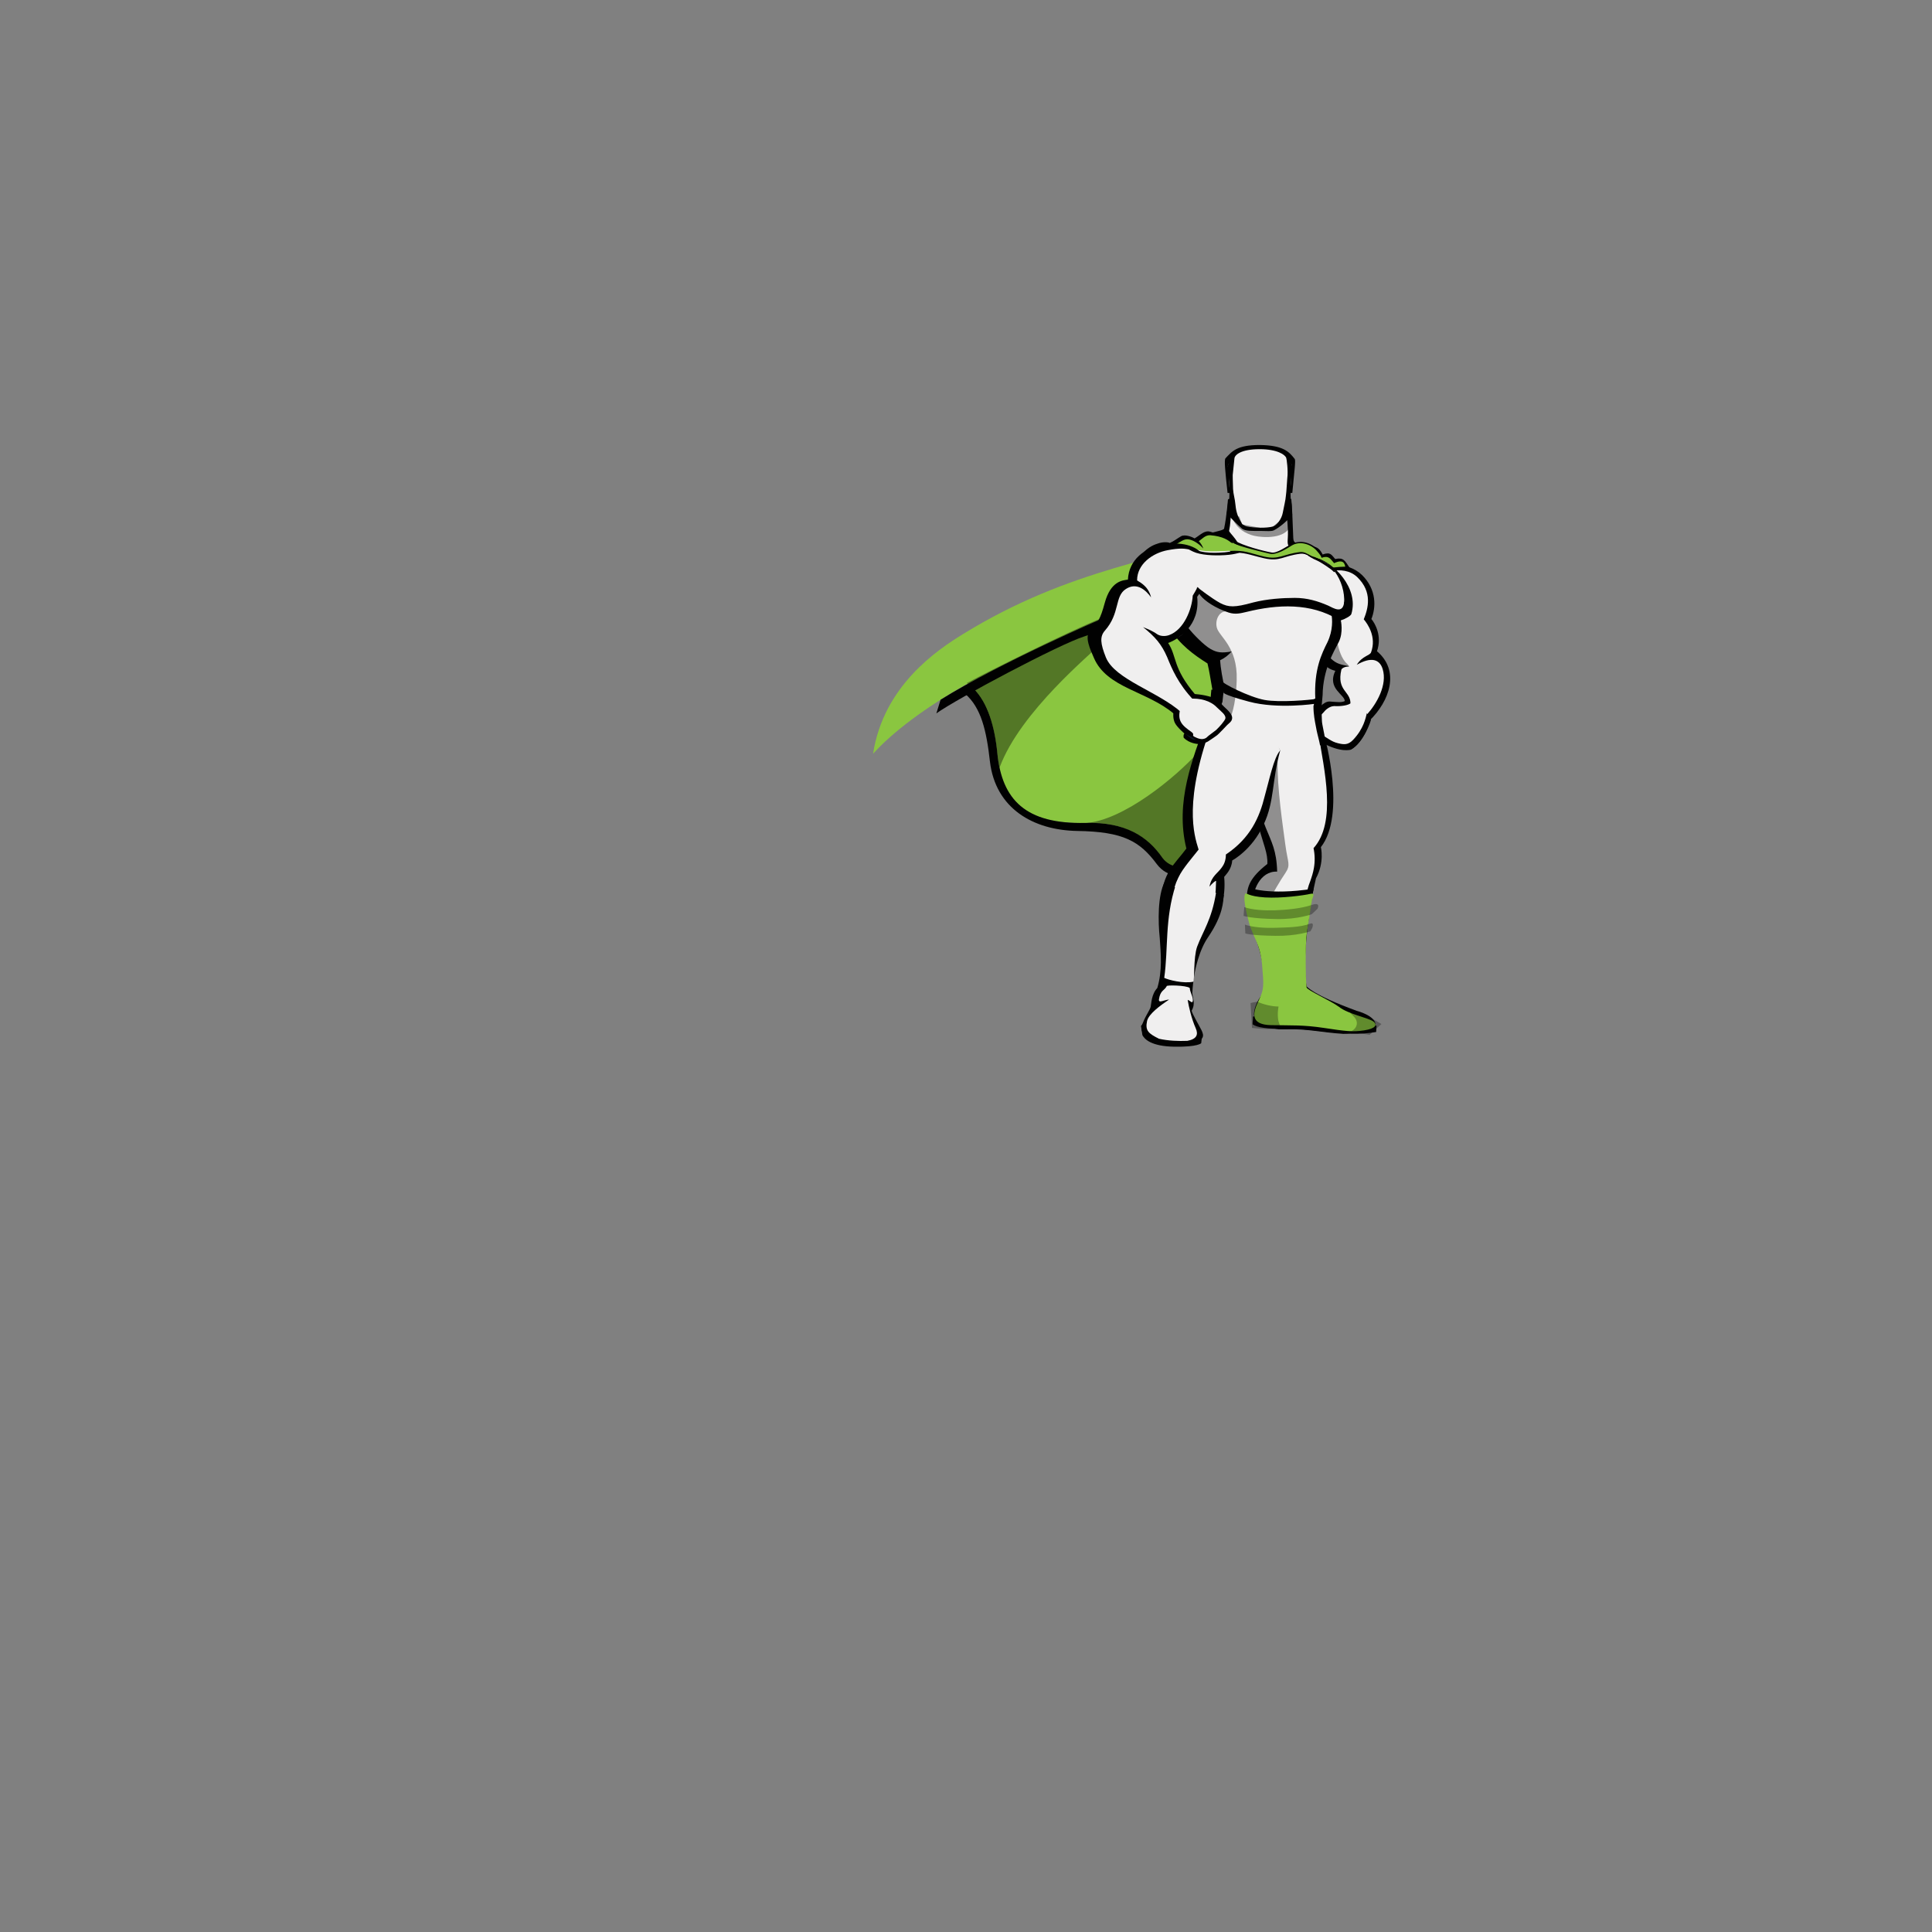 <?xml version="1.0" encoding="UTF-8" standalone="no" ?>
<!DOCTYPE svg PUBLIC "-//W3C//DTD SVG 1.1//EN" "http://www.w3.org/Graphics/SVG/1.1/DTD/svg11.dtd">
<svg xmlns="http://www.w3.org/2000/svg" xmlns:xlink="http://www.w3.org/1999/xlink" version="1.1" width="1080" height="1080" viewBox="0 0 1080 1080" xml:space="preserve">
<rect x="0" y="0" width="1080" height="1080" fill="#808080" stroke="none"/>
<desc>Created with Fabric.js 5.2.4</desc>
<defs>
</defs>
<rect x="0" y="0" width="100%" height="100%" fill="transparent"></rect>
<g transform="matrix(1 0 0 1 540 540)" id="1e9fd44f-5aa2-4c82-8b06-5796ee4501c8"  >
<rect style="stroke: none; stroke-width: 1; stroke-dasharray: none; stroke-linecap: butt; stroke-dashoffset: 0; stroke-linejoin: miter; stroke-miterlimit: 4; fill: rgb(255,255,255); fill-rule: nonzero; opacity: 1; visibility: hidden;" vector-effect="non-scaling-stroke"  x="-540" y="-540" rx="0" ry="0" width="1080" height="1080" />
</g>
<g transform="matrix(1 0 0 1 540 540)" id="99798a7d-4333-43df-a0cb-401b90230852"  >
</g>
<g transform="matrix(3.43 0 0 3.43 611.01 415.73)"  >
<g style=""   >
		<g transform="matrix(0.28 0 0 0.28 5.04 0.16)"  >
<path style="stroke: none; stroke-width: 1; stroke-dasharray: none; stroke-linecap: butt; stroke-dashoffset: 0; stroke-linejoin: miter; stroke-miterlimit: 4; fill: rgb(0,0,0); fill-opacity: 0; fill-rule: nonzero; opacity: 1;" vector-effect="non-scaling-stroke"  transform=" translate(-151.2, -177.94)" d="M 48.173 155.568 C 37.784 160.455 10.287 182.454 4.991 188.972 C -0.509 195.49 -2.138 185.306 3.565 168.4 C 8.045 154.753 19.453 136.217 38.599 120.33 C 49.801 111.164 74.448 97.925 89.52 90.184 C 92.576 88.554 132.091 71.852 167.329 63.501 C 170.385 62.686 163.663 68.593 162.644 71.852 C 157.348 87.332 51.634 153.734 51.634 153.734 z M 197.067 342.348 C 198.9 353.347 197.271 354.162 185.865 355.588 C 174.458 357.014 166.107 352.736 163.052 349.885 C 159.996 347.032 159.386 340.719 162.441 335.016 C 164.275 331.349 166.108 330.127 167.127 325.646 C 168.145 321.369 168.96 320.35 169.774 318.721 C 170.588 317.294 170.793 315.868 170.996 305.888 C 171.2 295.908 170.996 277.168 172.015 269.225 C 173.034 261.078 208.272 272.891 208.272 272.891 C 208.272 272.891 199.92 293.667 197.68 298.759 C 195.439 303.852 195.643 313.628 195.643 315.665 C 195.643 317.702 194.829 321.775 194.217 321.979 C 193.606 322.182 196.254 327.478 195.031 330.534 C 194.216 333.386 196.864 340.719 197.067 342.348 z M 210.511 30.911 C 209.288 23.171 210.511 7.893 212.14 5.45 C 217.233 -1.476 244.119 -2.29 249.823 5.857 C 252.267 9.523 252.063 18.078 251.656 23.578 C 251.249 29.077 249.823 40.891 249.619 44.762 C 249.416 47.614 219.881 52.094 213.363 44.354 C 211.529 42.318 210.511 30.911 210.511 30.911 z M 270.395 322.59 C 282.82 331.553 292.393 333.182 298.707 336.441 C 305.021 339.701 303.392 346.015 292.8 347.848 C 284.245 349.477 270.802 346.218 261.84 346.218 C 252.878 346.218 232.916 347.237 227.62 343.571 C 221.51 339.294 224.157 331.349 224.157 331.349 C 225.787 326.869 229.86 316.887 228.638 308.74 C 227.416 300.593 225.786 296.112 222.731 288.575 C 219.676 281.039 217.436 262.504 220.288 261.485 C 223.14 260.466 222.324 261.485 225.991 262.299 C 229.657 263.113 233.731 264.336 241.675 264.336 C 249.619 264.336 258.377 263.113 261.433 262.503 C 264.488 261.892 266.932 261.28 265.913 267.595 C 264.895 273.909 261.84 285.723 261.636 294.889 C 261.433 304.055 261.433 314.647 262.044 316.48 C 262.654 318.313 267.136 320.35 270.395 322.59 z" stroke-linecap="round" />
</g>
		<g transform="matrix(0.28 0 0 0.28 4.37 -4.98)"  >
<path style="stroke: none; stroke-width: 1; stroke-dasharray: none; stroke-linecap: butt; stroke-dashoffset: 0; stroke-linejoin: miter; stroke-miterlimit: 4; fill: rgb(138,198,64); fill-rule: nonzero; opacity: 1;" vector-effect="non-scaling-stroke"  transform=" translate(-148.83, -159.47)" d="M 226.806 51.28 C 204.401 70.631 161.015 75.926 96.651 100.776 C 80.152 107.09 36.156 126.033 25.564 145.791 C 61.209 125.219 74.449 153.531 77.3 182.658 C 79.947 209.952 93.595 224.211 128.629 223.395 C 164.682 222.581 175.681 243.56 185.661 268.207 C 205.011 173.899 235.972 155.568 255.932 139.477 C 298.3 105.053 246.156 44.354 226.806 51.28 z" stroke-linecap="round" />
</g>
		<g transform="matrix(0.28 0 0 0.28 -4.28 -16.78)"  >
<path style="stroke: none; stroke-width: 1; stroke-dasharray: none; stroke-linecap: butt; stroke-dashoffset: 0; stroke-linejoin: miter; stroke-miterlimit: 4; fill: rgb(138,198,64); fill-rule: nonzero; opacity: 1;" vector-effect="non-scaling-stroke"  transform=" translate(-117.73, -117.07)" d="M 226.806 51.28 C 173.033 70.019 119.87 74.704 57.339 113.201 C 42.47 122.367 11.102 143.142 4.991 182.862 C 27.803 157.604 80.558 125.83 145.127 105.665 C 177.717 95.48 201.549 88.759 230.472 77.556 C 228.436 64.519 228.436 59.427 226.806 51.28 z" stroke-linecap="round" />
</g>
		<g transform="matrix(0.28 0 0 0.28 31.8 -19.67)"  >
<path style="stroke: none; stroke-width: 1; stroke-dasharray: none; stroke-linecap: butt; stroke-dashoffset: 0; stroke-linejoin: miter; stroke-miterlimit: 4; fill: rgb(1,1,1); fill-rule: nonzero; opacity: 1;" vector-effect="non-scaling-stroke"  transform=" translate(-247.38, -106.69)" d="M 295.448 162.9 C 295.448 162.9 291.578 176.14 283.838 180.418 C 283.838 180.418 278.135 182.455 266.729 176.141 C 263.47 174.308 261.026 167.994 261.229 165.956 C 261.433 161.067 264.488 158.827 264.488 158.827 C 264.488 158.827 267.748 153.327 271.617 153.531 C 275.488 153.734 282.006 154.345 284.043 152.512 C 285.875 150.475 295.856 156.178 295.448 162.9 z M 212.344 34.781 C 212.344 34.781 211.53 45.17 210.104 51.687 C 209.9 52.91 203.79 53.52 199.308 55.354 C 207.863 79.796 259.396 79.592 266.118 67.575 C 262.859 65.335 256.341 61.872 253.286 60.65 C 250.23 59.427 250.434 59.631 250.23 53.928 C 250.027 48.224 249.619 37.633 249.211 34.781 C 248.804 31.929 217.232 31.929 212.344 34.781 z" stroke-linecap="round" />
</g>
		<g transform="matrix(0.28 0 0 0.28 29.28 -33.32)"  >
<path style="stroke: none; stroke-width: 1; stroke-dasharray: none; stroke-linecap: butt; stroke-dashoffset: 0; stroke-linejoin: miter; stroke-miterlimit: 4; fill: rgb(240,239,239); fill-rule: nonzero; opacity: 1;" vector-effect="non-scaling-stroke"  transform=" translate(-238.31, -57.65)" d="M 214.381 34.781 C 214.381 34.781 214.381 40.688 213.77 46.391 C 213.567 49.039 213.363 50.668 212.956 52.705 C 212.752 53.928 219.881 58.815 221.918 69.611 C 231.695 91.405 254.305 80.61 263.674 70.222 C 260.415 67.981 255.119 64.926 249.009 62.482 C 245.953 61.259 247.379 58.612 247.176 52.909 C 246.972 47.206 246.157 38.854 245.75 35.799 C 245.341 32.744 219.27 31.929 214.381 34.781 z" stroke-linecap="round" />
</g>
		<g transform="matrix(0.28 0 0 0.28 27.13 -37.47)"  >
<path style="stroke: none; stroke-width: 1; stroke-dasharray: none; stroke-linecap: butt; stroke-dashoffset: 0; stroke-linejoin: miter; stroke-miterlimit: 4; fill: rgb(1,1,1); fill-rule: nonzero; opacity: 1;" vector-effect="non-scaling-stroke"  transform=" translate(-230.57, -42.72)" d="M 212.344 34.781 C 212.344 34.781 212.14 38.448 211.53 42.725 C 214.177 45.372 217.64 49.039 220.289 51.28 C 222.122 52.91 226.602 52.706 230.677 52.706 C 234.343 52.706 237.602 53.113 239.028 52.299 C 242.288 50.669 246.972 46.596 249.62 43.54 C 249.417 39.874 249.213 36.411 249.01 34.781 C 248.804 31.929 217.232 31.929 212.344 34.781 z" stroke-linecap="round" />
</g>
		<g transform="matrix(0.28 0 0 0.28 27.21 -41.21)"  >
<path style="stroke: none; stroke-width: 1; stroke-dasharray: none; stroke-linecap: butt; stroke-dashoffset: 0; stroke-linejoin: miter; stroke-miterlimit: 4; fill: rgb(1,1,1); fill-rule: nonzero; opacity: 1;" vector-effect="non-scaling-stroke"  transform=" translate(-230.88, -29.28)" d="M 230.88 50.261 C 228.435 50.261 225.583 50.058 223.343 49.65 C 222.324 49.447 221.306 48.836 220.491 48.428 C 219.065 47.409 217.639 46.188 216.011 44.965 C 212.751 42.521 212.548 41.095 212.548 40.485 C 213.974 27.652 212.14 16.857 212.14 16.857 C 212.14 16.857 210.714 11.357 218.454 9.931 C 226.194 8.505 230.879 8.302 230.879 8.302 C 230.879 8.302 235.768 8.302 243.304 9.931 C 251.044 11.357 249.618 16.857 249.618 16.857 C 249.618 16.857 247.785 27.652 249.211 40.485 C 249.211 41.095 249.008 42.521 245.748 44.965 C 242.896 47.002 240.656 49.242 238.416 49.65 C 236.175 50.058 233.323 50.261 230.88 50.261 z" stroke-linecap="round" />
</g>
		<g transform="matrix(0.28 0 0 0.28 33.37 -23.87)"  >
<path style="stroke: none; stroke-width: 1; stroke-dasharray: none; stroke-linecap: butt; stroke-dashoffset: 0; stroke-linejoin: miter; stroke-miterlimit: 4; fill: rgb(1,1,1); fill-rule: nonzero; opacity: 1;" vector-effect="non-scaling-stroke"  transform=" translate(-253.01, -91.61)" d="M 230.88 3.006 C 217.437 3.006 214.788 6.672 210.918 10.746 C 210.104 11.764 210.714 17.875 212.141 30.911 L 213.974 30.911 C 213.974 30.911 212.751 27.244 212.955 22.967 C 213.159 18.69 213.974 18.894 213.362 17.875 C 212.548 16.652 210.918 14.615 214.585 12.579 C 218.251 10.542 223.954 14.208 230.88 14.412 C 237.805 14.208 243.712 10.542 247.378 12.579 C 251.044 14.615 249.415 16.652 248.601 17.875 C 247.786 19.097 248.804 18.689 249.008 22.967 C 249.211 27.244 247.989 30.911 247.989 30.911 L 249.822 30.911 C 251.044 17.875 251.859 12.172 251.248 11.153 C 247.785 6.672 244.323 3.209 230.88 3.006 z M 295.448 163.511 C 295.448 163.511 291.578 175.936 284.042 180.213 C 282.412 179.399 282.616 178.177 281.19 176.343 C 280.782 175.733 279.356 175.324 278.746 174.714 C 278.135 174.103 278.339 173.084 277.32 172.27 C 276.505 171.455 275.894 172.066 275.079 171.455 C 274.265 170.641 274.06 169.622 273.45 169.012 C 273.042 168.604 271.413 168.401 271.006 167.993 C 269.987 166.974 261.026 165.141 261.433 163.104 C 262.247 160.048 263.877 157.808 263.877 157.808 C 263.877 157.808 267.747 152.105 271.616 152.308 C 275.486 152.512 279.153 153.327 281.19 151.494 C 283.431 149.456 296.06 156.993 295.448 163.511 z" stroke-linecap="round" />
</g>
		<g transform="matrix(0.28 0 0 0.28 42.71 -16.43)"  >
<path style="stroke: none; stroke-width: 1; stroke-dasharray: none; stroke-linecap: butt; stroke-dashoffset: 0; stroke-linejoin: miter; stroke-miterlimit: 4; fill: rgb(1,1,1); fill-rule: nonzero; opacity: 1;" vector-effect="non-scaling-stroke"  transform=" translate(-286.58, -118.33)" d="M 268.969 73.482 C 268.969 73.482 281.801 70.426 290.56 78.778 C 299.319 87.333 298.707 97.924 296.06 104.442 C 298.3 107.09 302.374 114.422 299.319 123.181 C 312.762 134.587 306.855 152.105 294.838 163.715 C 294.838 163.715 291.986 153.123 280.58 152.512 C 280.987 148.439 269.988 145.179 275.08 134.587 C 267.34 132.754 267.544 127.458 266.322 120.941 C 265.303 114.422 268.969 73.482 268.969 73.482 z" stroke-linecap="round" />
</g>
		<g transform="matrix(0.28 0 0 0.28 41.81 -14.09)"  >
<path style="stroke: none; stroke-width: 1; stroke-dasharray: none; stroke-linecap: butt; stroke-dashoffset: 0; stroke-linejoin: miter; stroke-miterlimit: 4; fill: rgb(240,239,239); fill-rule: nonzero; opacity: 1;" vector-effect="non-scaling-stroke"  transform=" translate(-283.32, -126.72)" d="M 264.284 79.185 C 264.284 79.185 279.153 71.649 287.912 80.204 C 296.67 88.759 294.225 98.128 291.578 104.646 C 293.818 107.293 299.114 114.831 295.855 123.792 C 295.244 125.829 290.763 125.829 287.503 131.125 C 295.65 126.439 300.743 127.662 302.576 133.568 C 305.428 142.734 299.113 153.733 293.614 159.844 C 293.614 159.64 293.41 159.436 293.41 159.233 C 292.596 162.289 291.577 168.195 285.467 174.713 C 282.411 177.972 279.967 177.565 276.504 176.75 C 272.431 175.731 271.005 173.897 265.302 170.843 C 262.043 169.01 263.876 166.769 263.876 164.936 C 263.876 164.529 264.283 163.917 264.895 163.103 C 265.302 162.084 266.524 160.456 268.357 158.622 C 268.357 158.622 271.005 154.956 274.876 155.159 C 278.746 155.363 282.819 154.549 283.838 153.53 C 283.838 146.401 275.691 146.197 278.542 133.976 C 278.746 133.365 279.765 132.346 283.023 131.939 C 278.134 130.92 275.894 130.716 272.431 127.458 C 269.987 125.218 268.154 122.366 267.542 118.7 C 266.321 112.386 264.284 79.185 264.284 79.185 z" stroke-linecap="round" />
</g>
		<g transform="matrix(0.28 0 0 0.28 16.06 -31.85)"  >
<path style="stroke: none; stroke-width: 1; stroke-dasharray: none; stroke-linecap: butt; stroke-dashoffset: 0; stroke-linejoin: miter; stroke-miterlimit: 4; fill: rgb(1,1,1); fill-rule: nonzero; opacity: 1;" vector-effect="non-scaling-stroke"  transform=" translate(-190.81, -62.93)" d="M 221.306 66.353 C 220.084 64.723 213.77 56.576 201.752 53.317 C 198.289 52.298 196.049 55.15 192.587 57.187 C 191.568 56.576 187.087 54.539 184.643 55.964 C 182.199 57.389 180.57 58.816 178.125 59.834 C 176.902 59.223 173.644 59.223 170.996 60.241 C 168.348 61.056 164.274 62.889 160.404 68.185 C 157.96 76.944 203.585 70.425 203.585 70.425 z" stroke-linecap="round" />
</g>
		<g transform="matrix(0.28 0 0 0.28 16.43 -31.21)"  >
<path style="stroke: none; stroke-width: 1; stroke-dasharray: none; stroke-linecap: butt; stroke-dashoffset: 0; stroke-linejoin: miter; stroke-miterlimit: 4; fill: rgb(138,198,64); fill-rule: nonzero; opacity: 1;" vector-effect="non-scaling-stroke"  transform=" translate(-192.13, -65.22)" d="M 221.714 66.353 C 215.195 64.112 216.214 56.576 201.752 55.354 C 198.9 55.15 197.067 57.39 195.03 58.816 C 196.049 59.835 197.067 61.464 197.678 63.093 C 195.845 61.057 192.586 58.408 189.326 57.797 C 186.271 57.187 184.234 59.427 180.975 61.057 C 181.585 61.667 182.197 62.686 183.011 63.909 C 180.159 62.076 178.123 61.465 174.253 62.89 C 171.605 63.704 166.513 65.945 162.643 71.445 C 160.199 80.204 203.788 70.426 203.788 70.426 z" stroke-linecap="round" />
</g>
		<g transform="matrix(0.28 0 0 0.28 38.27 -30.27)"  >
<path style="stroke: none; stroke-width: 1; stroke-dasharray: none; stroke-linecap: butt; stroke-dashoffset: 0; stroke-linejoin: miter; stroke-miterlimit: 4; fill: rgb(1,1,1); fill-rule: nonzero; opacity: 1;" vector-effect="non-scaling-stroke"  transform=" translate(-270.6, -68.59)" d="M 260.007 69.612 C 260.007 69.612 260.007 67.371 259.803 65.335 C 259.803 64.928 258.174 63.909 258.174 63.502 L 257.767 63.094 C 257.767 63.094 261.026 61.261 263.47 62.28 C 266.117 63.094 267.543 66.557 267.543 66.557 C 272.228 64.928 272.635 66.761 274.876 69.205 C 279.765 68.186 280.375 70.019 283.431 74.501 C 283.431 74.501 279.765 73.89 272.636 75.111 C 265.71 76.129 260.007 69.408 260.007 69.612 z" stroke-linecap="round" />
</g>
		<g transform="matrix(0.28 0 0 0.28 38.09 -29.82)"  >
<path style="stroke: none; stroke-width: 1; stroke-dasharray: none; stroke-linecap: butt; stroke-dashoffset: 0; stroke-linejoin: miter; stroke-miterlimit: 4; fill: rgb(138,198,64); fill-rule: nonzero; opacity: 1;" vector-effect="non-scaling-stroke"  transform=" translate(-269.98, -70.23)" d="M 259.192 68.593 C 259.192 68.593 260.414 67.574 260.006 67.37 C 262.246 66.148 265.302 64.723 266.728 68.593 C 271.413 66.963 272.024 69.204 274.264 71.649 C 279.967 69.001 280.374 72.259 280.782 73.685 C 278.949 73.685 276.302 73.889 272.635 74.296 C 265.71 75.315 258.988 68.389 259.192 68.593 z" stroke-linecap="round" />
</g>
		<g transform="matrix(0.28 0 0 0.28 27.1 3.83)"  >
<path style="stroke: none; stroke-width: 1; stroke-dasharray: none; stroke-linecap: butt; stroke-dashoffset: 0; stroke-linejoin: miter; stroke-miterlimit: 4; fill: rgb(1,1,1); fill-rule: nonzero; opacity: 1;" vector-effect="non-scaling-stroke"  transform=" translate(-230.49, -191.11)" d="M 189.939 63.501 C 189.939 63.501 201.549 67.574 211.326 66.963 C 221.103 66.149 237.805 65.334 246.767 70.63 C 246.767 70.63 255.933 67.37 264.488 69.611 C 273.044 71.851 288.727 86.517 284.043 101.997 C 283.635 103.016 280.987 104.645 277.932 105.664 C 277.932 105.664 279.562 112.589 276.71 118.292 C 273.858 123.792 267.544 134.384 267.34 149.049 C 267.137 151.493 266.73 156.585 266.322 159.029 C 250.434 158.419 225.992 152.511 201.957 152.919 C 202.16 150.272 202.364 148.642 202.568 145.994 L 203.178 145.994 C 201.956 139.272 201.549 135.809 200.326 130.717 C 192.586 125.829 184.438 120.126 177.514 109.33 C 170.792 98.534 189.939 63.501 189.939 63.501 z M 268.562 173.492 C 268.562 173.492 281.191 218.711 266.322 237.654 C 266.322 237.654 268.562 246.412 263.47 255.782 C 262.655 259.855 261.636 263.522 261.026 267.595 C 258.378 284.501 253.896 291.63 252.674 318.72 L 240.452 318.517 C 240.452 318.517 239.026 298.963 234.749 288.575 C 232.306 282.669 222.731 274.724 223.14 266.781 C 223.547 260.67 224.769 255.578 235.158 247.43 C 235.972 235.617 224.158 224.413 225.992 180.417 z" stroke-linecap="round" />
</g>
		<g transform="matrix(0.28 0 0 0.28 27.05 3.85)"  >
<path style="stroke: none; stroke-width: 1; stroke-dasharray: none; stroke-linecap: butt; stroke-dashoffset: 0; stroke-linejoin: miter; stroke-miterlimit: 4; fill: rgb(240,239,239); fill-rule: nonzero; opacity: 1;" vector-effect="non-scaling-stroke"  transform=" translate(-230.3, -191.21)" d="M 264.896 171.658 C 268.155 192.434 275.691 223.191 262.044 238.263 C 262.849 242.085 262.918 246.025 262.247 249.873 C 261.84 252.317 261.025 254.965 260.007 257.816 C 257.97 262.705 257.155 269.834 256.544 274.111 C 253.896 291.017 253.896 291.833 252.674 318.923 L 240.452 318.719 C 240.452 318.719 239.026 299.165 234.749 288.778 C 232.306 282.871 227.213 277.779 226.806 269.835 C 226.399 263.725 230.676 251.504 240.861 251.911 C 240.25 227.265 228.843 232.153 225.788 180.824 z M 189.939 63.501 C 189.939 63.501 194.42 64.927 199.308 65.334 C 204.197 65.741 209.493 65.334 214.177 65.13 C 223.954 64.316 237.805 63.297 246.971 68.593 C 246.971 68.593 252.063 66.963 257.563 67.37 C 260.007 67.574 262.452 69.611 265.303 70.426 C 274.265 72.666 282.82 87.535 278.949 100.979 C 278.542 101.998 275.69 100.979 272.431 101.998 C 273.041 104.85 273.45 111.368 270.19 118.293 C 266.728 125.219 262.247 134.181 263.061 151.291 C 241.674 150.272 232.101 148.847 210.917 147.828 C 209.084 140.291 207.861 132.755 207.658 128.885 C 210.51 127.459 212.138 126.238 214.38 123.793 C 208.27 124.812 205.825 124.404 202.158 122.367 C 198.492 120.33 191.974 113.812 188.715 109.535 C 188.308 109.127 186.068 115.848 180.976 116.053 C 179.142 113.405 186.882 105.868 185.456 103.017 C 180.365 92.628 189.939 63.501 189.939 63.501 z" stroke-linecap="round" />
</g>
		<g transform="matrix(0.28 0 0 0.28 27.95 -1.88)"  >
<path style="stroke: none; stroke-width: 1; stroke-dasharray: none; stroke-linecap: butt; stroke-dashoffset: 0; stroke-linejoin: miter; stroke-miterlimit: 4; fill: rgb(1,1,1); fill-rule: nonzero; opacity: 1;" vector-effect="non-scaling-stroke"  transform=" translate(-233.53, -170.6)" d="M 266.524 154.752 C 266.524 154.752 266.931 162.085 266.931 163.918 C 266.931 165.955 268.561 172.065 268.764 174.917 C 266.524 178.787 256.747 187.546 239.026 190.805 C 221.509 194.471 198.289 166.974 198.289 166.974 C 198.9 164.326 200.937 156.585 202.363 152.512 C 202.567 152.105 202.974 151.086 202.974 150.679 C 204.808 148.031 266.524 154.752 266.524 154.752 z" stroke-linecap="round" />
</g>
		<g transform="matrix(0.28 0 0 0.28 28.54 -2.39)"  >
<path style="stroke: none; stroke-width: 1; stroke-dasharray: none; stroke-linecap: butt; stroke-dashoffset: 0; stroke-linejoin: miter; stroke-miterlimit: 4; fill: rgb(240,239,239); fill-rule: nonzero; opacity: 1;" vector-effect="non-scaling-stroke"  transform=" translate(-235.67, -168.77)" d="M 262.044 155.364 C 262.044 160.456 262.858 164.123 263.47 167.382 C 264.488 173.289 266.117 177.159 266.117 181.029 C 266.117 192.842 250.637 190.805 237.6 191.213 C 220.083 194.88 205.214 167.382 205.214 167.382 C 206.436 162.697 207.251 157.402 209.084 152.92 C 209.287 150.476 209.695 147.421 209.898 145.995 C 234.748 145.995 252.265 147.421 262.45 148.438 C 262.858 150.679 262.451 154.549 262.044 155.364 z" stroke-linecap="round" />
</g>
		<g transform="matrix(0.28 0 0 0.28 20.83 13.85)"  >
<path style="stroke: none; stroke-width: 1; stroke-dasharray: none; stroke-linecap: butt; stroke-dashoffset: 0; stroke-linejoin: miter; stroke-miterlimit: 4; fill: rgb(1,1,1); fill-rule: nonzero; opacity: 1;" vector-effect="non-scaling-stroke"  transform=" translate(-207.96, -227.11)" d="M 242.489 181.639 C 242.489 181.639 231.694 157.604 199.307 164.734 C 191.568 186.528 181.179 211.582 187.901 238.672 C 181.179 247.838 173.439 252.931 173.439 269.836 C 173.439 286.742 174.254 289.594 174.254 289.594 L 198.085 290.817 C 198.085 290.817 205.825 280.837 208.88 270.041 C 209.695 266.985 210.51 261.486 209.899 255.172 C 210.713 253.95 214.176 251.099 214.584 245.599 C 214.584 245.599 226.194 239.489 232.916 224.62 C 239.231 211.174 237.601 199.564 242.489 181.639 z" stroke-linecap="round" />
</g>
		<g transform="matrix(0.28 0 0 0.28 21.66 13.47)"  >
<path style="stroke: none; stroke-width: 1; stroke-dasharray: none; stroke-linecap: butt; stroke-dashoffset: 0; stroke-linejoin: miter; stroke-miterlimit: 4; fill: rgb(240,239,239); fill-rule: nonzero; opacity: 1;" vector-effect="non-scaling-stroke"  transform=" translate(-210.94, -225.75)" d="M 242.489 181.639 C 241.879 179.399 233.731 157.401 203.585 163.918 C 185.865 211.174 192.383 230.728 195.03 239.282 C 183.012 254.558 177.513 257.817 179.958 288.778 L 195.846 288.778 C 203.178 277.168 204.808 272.89 205.215 257.614 C 205.215 257.003 202.975 258.836 201.345 260.873 C 202.568 254.559 206.03 253.337 208.678 249.467 C 209.9 247.837 210.918 245.393 210.918 242.134 C 225.176 232.561 230.472 220.543 233.527 208.118 C 235.972 199.564 238.823 185.509 242.489 181.639 z" stroke-linecap="round" />
</g>
		<g transform="matrix(0.28 0 0 0.28 27.01 20.64)"  >
<path style="stroke: none; stroke-width: 1; stroke-dasharray: none; stroke-linecap: butt; stroke-dashoffset: 0; stroke-linejoin: miter; stroke-miterlimit: 4; fill: rgb(1,1,1); fill-rule: nonzero; opacity: 1;" vector-effect="non-scaling-stroke"  transform=" translate(-230.17, -251.51)" d="M 192.179 148.846 C 192.179 148.846 197.679 149.049 202.568 150.679 C 207.253 152.308 207.253 153.326 209.086 155.364 C 210.919 157.402 215.4 160.456 214.586 163.511 C 214.178 165.141 213.16 165.548 211.734 166.974 C 211.123 167.585 206.641 172.473 205.623 173.084 C 205.012 173.491 204.197 174.103 203.586 174.51 L 200.531 176.547 C 198.494 177.566 197.068 178.177 194.828 177.973 C 194.828 177.973 189.736 177.769 186.476 174.307 C 186.476 174.307 186.069 172.677 186.884 171.863 C 186.884 171.863 182.606 168.196 181.384 165.752 C 180.161 163.309 180.161 159.846 180.977 158.013 C 181.384 156.178 189.327 151.086 192.179 148.846 z M 197.272 347.033 L 196.661 352.126 C 196.661 352.126 194.828 354.366 181.181 354.163 C 167.33 353.959 163.664 349.682 162.442 347.441 L 161.628 342.145 C 161.628 342.145 164.276 338.275 164.887 338.275 C 169.368 338.682 184.645 344.793 195.237 346.422 C 196.253 346.422 196.456 346.829 197.272 347.033 z M 226.806 336.645 C 226.806 338.885 226.602 338.885 226.602 341.126 C 229.046 342.959 235.158 343.978 246.767 343.773 C 263.673 343.366 279.357 348.866 298.503 345.606 L 298.707 341.94 L 296.874 341.737 L 229.046 336.237 z" stroke-linecap="round" />
</g>
		<g transform="matrix(0.28 0 0 0.28 21.74 8.02)"  >
<path style="stroke: none; stroke-width: 1; stroke-dasharray: none; stroke-linecap: butt; stroke-dashoffset: 0; stroke-linejoin: miter; stroke-miterlimit: 4; fill: rgb(1,1,1); fill-rule: nonzero; opacity: 1;" vector-effect="non-scaling-stroke"  transform=" translate(-211.23, -206.18)" d="M 241.675 343.774 L 246.767 343.774 C 257.767 343.367 268.155 345.811 279.357 346.422 C 285.264 346.218 292.597 344.792 291.986 340.515 L 234.139 335.626 C 230.676 339.496 233.323 342.755 241.675 343.774 z M 175.273 258.022 C 177.106 259.244 189.531 266.577 209.696 265.558 C 209.288 269.428 209.492 276.965 200.53 290.204 C 196.049 296.722 192.178 308.129 191.364 322.591 C 191.568 325.85 193.401 328.701 190.957 332.979 C 191.771 335.626 195.03 340.922 196.66 344.181 C 198.289 347.441 199.104 351.107 188.308 351.311 C 177.309 351.514 159.588 350.292 162.033 341.738 C 163.256 337.257 166.718 332.572 167.126 330.738 C 167.533 328.905 167.533 323.406 170.995 319.739 C 174.051 309.555 173.032 299.778 172.422 290.612 C 171.403 281.038 171.199 265.762 175.273 258.022 z M 194.216 92.017 C 208.678 72.666 196.456 57.187 173.237 61.871 C 163.867 63.704 154.498 70.223 153.886 82.036 C 150.831 82.443 143.906 82.85 140.443 95.479 C 137.796 105.256 136.37 107.089 131.684 111.977 C 128.629 115.44 131.888 122.569 134.128 127.662 C 141.665 145.179 164.885 146.808 180.569 160.048 C 185.865 158.622 191.364 152.716 192.994 148.846 C 179.754 133.161 182.605 127.051 177.309 118.904 C 183.013 116.866 196.049 108.923 194.216 92.017 z" stroke-linecap="round" />
</g>
		<g transform="matrix(0.28 0 0 0.28 10.24 -18.44)"  >
<path style="stroke: none; stroke-width: 1; stroke-dasharray: none; stroke-linecap: butt; stroke-dashoffset: 0; stroke-linejoin: miter; stroke-miterlimit: 4; fill: rgb(240,239,239); fill-rule: nonzero; opacity: 1;" vector-effect="non-scaling-stroke"  transform=" translate(-169.9, -111.12)" d="M 191.364 90.795 C 192.178 89.572 193.604 86.925 194.216 85.906 C 194.42 85.702 196.66 89.572 196.864 89.369 C 202.363 80.406 203.789 67.37 197.474 66.148 C 196.048 65.944 193.401 65.334 191.16 64.518 C 187.087 63.092 183.421 63.092 176.902 64.315 C 167.94 65.944 158.978 72.462 158.978 81.832 C 158.978 82.443 165.291 84.276 167.125 91.813 C 164.069 87.535 158.773 82.85 152.459 86.924 C 145.737 91.201 149.2 100.978 140.238 111.162 C 137.182 114.625 137.59 118.699 140.848 126.846 C 146.144 139.679 171.198 146.604 184.845 158.825 C 188.104 157.399 190.344 154.14 191.974 151.696 C 182.808 142.123 179.141 133.16 176.494 126.642 C 173.235 119.106 169.568 114.829 162.439 109.124 C 166.106 110.55 168.958 111.976 170.586 113.198 C 172.419 114.42 175.067 114.624 177.512 113.809 C 186.272 110.756 190.957 98.534 191.364 90.795 z" stroke-linecap="round" />
</g>
		<g transform="matrix(0.28 0 0 0.28 29.23 -22.84)"  >
<path style="stroke: none; stroke-width: 1; stroke-dasharray: none; stroke-linecap: butt; stroke-dashoffset: 0; stroke-linejoin: miter; stroke-miterlimit: 4; fill: rgb(1,1,1); fill-rule: nonzero; opacity: 1;" vector-effect="non-scaling-stroke"  transform=" translate(-238.14, -95.31)" d="M 279.968 94.054 C 279.357 101.794 273.654 97.924 270.599 96.498 C 264.488 93.85 258.377 92.017 251.248 92.017 C 244.119 92.017 234.953 92.628 227.01 94.665 C 216.011 97.72 212.751 97.517 207.863 95.072 C 202.975 92.424 194.421 85.906 194.421 85.906 C 194.421 85.906 194.217 87.943 196.254 90.591 C 198.901 93.85 204.809 97.924 212.752 100.571 C 216.622 101.794 219.678 100.978 223.141 100.164 C 241.269 95.683 260.415 94.868 276.506 104.645 C 277.321 105.052 280.173 103.83 281.395 101.997 C 283.023 99.35 279.968 94.054 279.968 94.054 z" stroke-linecap="round" />
</g>
		<g transform="matrix(0.28 0 0 0.28 15.9 -1.11)"  >
<path style="stroke: none; stroke-width: 1; stroke-dasharray: none; stroke-linecap: butt; stroke-dashoffset: 0; stroke-linejoin: miter; stroke-miterlimit: 4; fill: rgb(10,24,37); fill-rule: nonzero; opacity: 1;" vector-effect="non-scaling-stroke"  transform=" translate(-190.24, -173.39)" d="M 187.291 171.658 C 188.92 172.677 190.957 173.288 193.197 175.121 C 193.197 175.121 191.364 175.121 190.55 174.307 C 189.531 173.696 187.494 171.863 187.291 171.658 z" stroke-linecap="round" />
</g>
		<g transform="matrix(0.28 0 0 0.28 27.24 -41.6)"  >
<path style="stroke: none; stroke-width: 1; stroke-dasharray: none; stroke-linecap: butt; stroke-dashoffset: 0; stroke-linejoin: miter; stroke-miterlimit: 4; fill: rgb(240,239,239); fill-rule: nonzero; opacity: 1;" vector-effect="non-scaling-stroke"  transform=" translate(-230.98, -27.89)" d="M 246.156 10.135 C 245.545 8.302 241.063 5.042 230.676 5.042 C 219.473 5.042 216.214 8.505 216.011 10.338 C 216.011 10.949 215.196 17.468 214.992 20.115 C 214.992 20.115 214.992 23.374 215.195 28.262 C 215.399 31.521 216.214 33.354 216.621 37.632 C 217.028 42.112 218.251 44.964 220.491 48.631 C 221.51 49.241 222.324 49.853 223.343 50.057 C 227.417 50.871 234.546 51.075 238.416 50.057 C 240.656 49.446 243.508 45.576 244.119 42.113 C 244.933 37.836 245.748 34.78 245.952 32.133 C 246.359 29.486 246.563 23.578 246.766 21.948 C 247.378 17.468 246.359 10.542 246.156 10.135 z" stroke-linecap="round" />
</g>
		<g transform="matrix(0.28 0 0 0.28 35.53 34.82)"  >
<path style="stroke: none; stroke-width: 1; stroke-dasharray: none; stroke-linecap: butt; stroke-dashoffset: 0; stroke-linejoin: miter; stroke-miterlimit: 4; fill: rgb(1,1,1); fill-rule: nonzero; opacity: 1;" vector-effect="non-scaling-stroke"  transform=" translate(-260.76, -302.47)" d="M 224.769 261.892 C 224.769 261.892 235.565 266.577 262.248 262.503 C 262.248 262.503 254.712 300.389 258.175 319.331 C 258.175 319.331 261.637 324.22 287.302 333.589 C 287.302 333.589 298.708 336.441 298.301 342.145 C 298.301 342.145 298.708 343.367 284.858 342.959 C 271.008 342.551 257.971 340.107 248.805 340.107 C 239.639 340.107 229.862 340.514 228.233 337.867 C 226.4 335.423 228.64 329.108 231.288 325.441 C 234.141 321.572 233.325 318.719 233.122 311.795 C 232.509 293.667 218.658 274.928 224.769 261.892 z" stroke-linecap="round" />
</g>
		<g transform="matrix(0.28 0 0 0.28 35.35 35.63)"  >
<path style="stroke: none; stroke-width: 1; stroke-dasharray: none; stroke-linecap: butt; stroke-dashoffset: 0; stroke-linejoin: miter; stroke-miterlimit: 4; fill: rgb(138,198,64); fill-rule: nonzero; opacity: 1;" vector-effect="non-scaling-stroke"  transform=" translate(-260.13, -305.37)" d="M 222.528 265.355 C 221.102 267.392 222.731 275.131 224.768 282.668 C 226.805 290.204 231.287 294.686 232.305 307.11 C 233.323 319.331 233.527 320.961 230.064 328.089 C 226.601 335.217 225.583 341.736 237.6 341.94 C 249.617 342.144 256.136 341.736 268.357 343.57 C 280.579 345.403 284.856 346.014 291.578 344.996 C 298.3 343.978 299.725 341.736 296.874 339.7 C 294.022 337.663 282.208 335.423 277.116 331.348 C 272.227 327.682 258.377 321.571 258.174 319.942 C 257.563 314.442 257.359 294.481 258.377 287.963 C 259.396 281.444 260.821 272.075 261.229 269.631 C 261.637 267.187 263.673 264.742 260.21 265.557 C 256.748 266.371 243.712 268.205 233.935 267.594 C 224.158 266.984 223.14 264.743 222.528 265.355 z" stroke-linecap="round" />
</g>
		<g transform="matrix(0.28 0 0 0.28 35.77 36.8)"  >
<path style="stroke: none; stroke-width: 1; stroke-dasharray: none; stroke-linecap: butt; stroke-dashoffset: 0; stroke-linejoin: miter; stroke-miterlimit: 4; fill: rgb(1,1,1); fill-rule: nonzero; opacity: 0.3;" vector-effect="non-scaling-stroke"  transform=" translate(-261.64, -309.59)" d="M 229.454 328.294 C 232.916 329.923 238.009 331.146 241.879 331.146 C 241.879 331.146 240.452 337.868 242.693 341.941 C 244.933 346.015 226.398 343.571 226.398 343.571 L 225.584 329.109 z M 283.431 345.811 C 286.69 344.792 288.931 341.126 286.283 337.664 C 283.431 334.201 280.987 333.59 284.653 333.387 C 288.32 333.183 301.763 341.33 301.763 341.33 L 294.837 347.644 z M 221.917 273.298 C 226.602 274.928 233.731 275.335 239.842 275.131 C 245.952 274.928 255.118 274.112 261.026 272.076 C 266.932 270.039 264.488 274.316 264.488 274.316 L 261.229 277.372 C 261.229 277.372 253.489 280.427 240.861 280.224 C 225.992 280.02 221.51 278.391 221.51 278.391 z M 222.324 283.483 C 227.01 285.113 234.138 285.52 240.249 285.316 C 246.359 285.113 254.507 285.113 260.414 282.872 C 262.858 282.058 261.433 285.52 261.433 285.52 L 260.414 287.353 C 260.414 287.353 252.47 290.205 240.045 290 C 225.176 289.797 222.528 288.574 222.528 288.574 z" stroke-linecap="round" />
</g>
		<g transform="matrix(0.28 0 0 0.28 35.53 34.79)"  >
<path style="stroke: none; stroke-width: 1; stroke-dasharray: none; stroke-linecap: butt; stroke-dashoffset: 0; stroke-linejoin: miter; stroke-miterlimit: 4; fill: none; fill-rule: nonzero; opacity: 1;" vector-effect="non-scaling-stroke"  transform=" translate(-260.76, -302.37)" d="M 224.769 261.892 C 224.769 261.892 242.49 268.206 262.452 263.929 C 262.452 263.929 254.712 300.389 258.175 319.128 C 258.175 319.128 261.637 324.016 287.302 333.386 C 287.302 333.386 298.708 336.238 298.301 341.941 C 298.301 341.941 298.708 343.164 284.858 342.755 C 271.007 342.348 257.971 339.903 248.805 339.903 C 239.639 339.903 229.862 340.311 228.233 337.663 C 226.4 335.219 228.64 328.904 231.288 325.238 C 234.141 321.368 233.325 318.516 233.122 311.591 C 232.509 293.667 218.658 274.928 224.769 261.892 z" stroke-linecap="round" />
</g>
		<g transform="matrix(0.28 0 0 0.28 35.53 34.79)"  >
<path style="stroke: none; stroke-width: 1; stroke-dasharray: none; stroke-linecap: butt; stroke-dashoffset: 0; stroke-linejoin: miter; stroke-miterlimit: 4; fill: none; fill-rule: nonzero; opacity: 1;" vector-effect="non-scaling-stroke"  transform=" translate(-260.76, -302.37)" d="M 224.769 261.892 C 224.769 261.892 242.49 268.002 262.452 263.725 C 262.452 263.725 254.712 300.389 258.175 319.128 C 258.175 319.128 261.637 324.016 287.302 333.386 C 287.302 333.386 298.708 336.238 298.301 341.941 C 298.301 341.941 298.708 343.164 284.858 342.755 C 271.007 342.348 257.767 338.478 248.805 339.903 C 239.232 341.533 229.862 340.922 228.233 337.663 C 226.807 335.016 228.64 328.904 231.288 325.238 C 234.141 321.368 233.325 318.516 233.122 311.591 C 232.509 293.667 218.658 274.928 224.769 261.892 z" stroke-linecap="round" />
</g>
		<g transform="matrix(0.28 0 0 0.28 28.68 -8.2)"  >
<path style="stroke: none; stroke-width: 1; stroke-dasharray: none; stroke-linecap: butt; stroke-dashoffset: 0; stroke-linejoin: miter; stroke-miterlimit: 4; fill: rgb(1,1,1); fill-rule: nonzero; opacity: 1;" vector-effect="non-scaling-stroke"  transform=" translate(-236.18, -147.89)" d="M 208.881 140.699 C 208.881 142.125 224.769 150.068 233.527 151.698 C 242.286 153.327 260.618 151.698 263.469 151.087 L 263.061 153.939 C 263.061 153.939 241.267 157.198 224.565 152.717 C 207.862 148.236 209.696 147.217 209.696 147.217 z" stroke-linecap="round" />
</g>
		<g transform="matrix(0.28 0 0 0.28 14.38 35.72)"  >
<path style="stroke: none; stroke-width: 1; stroke-dasharray: none; stroke-linecap: butt; stroke-dashoffset: 0; stroke-linejoin: miter; stroke-miterlimit: 4; fill: rgb(240,239,239); fill-rule: nonzero; opacity: 1;" vector-effect="non-scaling-stroke"  transform=" translate(-184.78, -305.72)" d="M 174.865 314.443 C 177.309 315.666 186.068 317.906 191.771 316.684 C 192.585 316.48 191.771 302.629 194.012 296.315 C 197.271 287.556 202.567 280.427 205.01 264.948 C 196.455 264.133 186.679 261.892 181.586 260.262 C 175.069 280.224 177.31 297.333 174.865 314.443 z M 188.513 327.276 C 189.939 327.683 190.957 329.312 191.365 328.295 C 192.179 326.461 189.939 322.999 189.735 320.555 L 189.735 320.351 C 187.902 318.722 175.477 318.518 176.292 319.332 C 174.866 321.98 172.626 321.573 171.812 326.869 C 171.405 329.516 174.664 327.276 177.718 327.072 C 172.219 330.738 165.905 335.424 164.886 339.497 C 163.664 345.2 165.701 346.83 171.812 349.886 C 177.108 351.108 183.422 351.312 188.31 351.108 C 193.81 350.089 194.829 347.442 193.199 343.775 C 190.753 338.275 189.124 331.146 188.513 327.276 z" stroke-linecap="round" />
</g>
		<g transform="matrix(0.28 0 0 0.28 27.49 -29.95)"  >
<path style="stroke: none; stroke-width: 1; stroke-dasharray: none; stroke-linecap: butt; stroke-dashoffset: 0; stroke-linejoin: miter; stroke-miterlimit: 4; fill: rgb(1,1,1); fill-rule: nonzero; opacity: 1;" vector-effect="non-scaling-stroke"  transform=" translate(-231.89, -69.76)" d="M 190.753 62.686 C 197.475 66.556 206.845 65.538 210.307 65.334 C 211.122 65.334 219.27 63.908 219.677 64.111 C 220.491 64.315 220.491 64.926 220.491 64.926 C 220.491 64.926 217.436 66.555 210.511 66.962 C 203.993 67.369 196.253 66.962 191.976 64.926 C 186.883 62.686 190.753 62.686 190.753 62.686 z M 260.007 66.556 C 261.229 67.37 269.173 70.426 272.636 74.092 C 275.691 77.352 274.062 77.148 273.45 76.333 C 272.636 75.314 266.321 71.037 263.877 70.019 C 261.433 69.001 258.377 67.167 258.377 66.76 C 258.377 66.353 260.007 66.556 260.007 66.556 z" stroke-linecap="round" />
</g>
		<g transform="matrix(0.28 0 0 0.28 17.82 -4.05)"  >
<path style="stroke: none; stroke-width: 1; stroke-dasharray: none; stroke-linecap: butt; stroke-dashoffset: 0; stroke-linejoin: miter; stroke-miterlimit: 4; fill: rgb(240,239,239); fill-rule: nonzero; opacity: 1;" vector-effect="non-scaling-stroke"  transform=" translate(-197.12, -162.8)" d="M 189.734 151.086 C 195.641 150.679 201.752 152.105 205.622 156.178 C 207.659 158.215 210.918 160.455 210.511 162.492 C 210.511 163.103 209.288 164.733 208.271 165.955 C 207.66 166.769 205.827 168.602 205.215 169.214 C 204.401 169.825 201.549 172.066 200.938 172.473 C 200.327 172.881 199.512 173.9 198.901 174.103 C 196.865 175.122 194.624 174.307 192.587 173.289 C 190.551 172.27 192.995 172.066 190.754 170.437 C 185.255 166.567 182.199 163.918 184.44 156.382 C 184.643 154.956 186.883 153.326 189.734 151.086 z" stroke-linecap="round" />
</g>
		<g transform="matrix(0.28 0 0 0.28 -1.66 0.82)"  >
<path style="stroke: none; stroke-width: 1; stroke-dasharray: none; stroke-linecap: butt; stroke-dashoffset: 0; stroke-linejoin: miter; stroke-miterlimit: 4; fill: rgb(1,1,1); fill-rule: nonzero; opacity: 0.4;" vector-effect="non-scaling-stroke"  transform=" translate(-127.16, -180.32)" d="M 137.795 104.442 C 119.463 111.775 72.818 134.996 59.579 142.125 C 70.578 149.05 75.67 165.752 77.3 182.658 C 77.503 184.288 77.707 185.714 77.911 187.343 C 78.114 188.769 78.318 189.787 78.521 190.399 C 78.521 190.603 78.521 191.01 78.725 191.213 C 90.743 158.42 133.72 123.793 135.35 121.145 C 136.164 119.923 134.331 114.627 137.183 109.536 C 140.85 103.016 147.98 100.164 137.795 104.442 z M 181.384 258.226 C 190.753 239.487 190.957 221.562 190.753 200.582 C 190.753 191.823 197.067 179.398 193.809 182.861 C 181.587 196.507 150.831 222.173 128.629 223.598 C 159.793 222.58 172.014 238.264 181.384 258.226 z" stroke-linecap="round" />
</g>
		<g transform="matrix(0.28 0 0 0.28 -11.98 -12.64)"  >
<path style="stroke: none; stroke-width: 1; stroke-dasharray: none; stroke-linecap: butt; stroke-dashoffset: 0; stroke-linejoin: miter; stroke-miterlimit: 4; fill: rgb(1,1,1); fill-rule: nonzero; opacity: 1;" vector-effect="non-scaling-stroke"  transform=" translate(-90.05, -131.94)" d="M 41.654 159.437 C 53.264 151.086 113.352 119.108 127.814 114.626 C 142.275 109.941 137.794 104.441 137.794 104.441 C 137.794 104.441 79.132 129.698 44.098 151.493" stroke-linecap="round" />
</g>
		<g transform="matrix(0.28 0 0 0.28 23.47 -6.49)"  >
<path style="stroke: none; stroke-width: 1; stroke-dasharray: none; stroke-linecap: butt; stroke-dashoffset: 0; stroke-linejoin: miter; stroke-miterlimit: 4; fill: rgb(1,1,1); fill-rule: nonzero; opacity: 0.4;" vector-effect="non-scaling-stroke"  transform=" translate(-217.43, -154.04)" d="M 212.751 100.572 C 208.066 98.739 204.4 104.239 205.622 109.535 C 206.845 114.831 217.844 120.737 217.232 140.088 C 216.825 155.976 213.362 162.493 213.362 162.493 L 205.622 152.717 C 205.622 152.717 204.4 130.718 201.752 127.459 C 199.105 124.2 190.753 118.293 187.494 115.238 C 184.235 112.182 191.16 108.109 190.753 102.405 C 190.346 96.906 194.216 85.907 194.216 85.907 z M 241.064 187.342 C 240.657 202.618 244.12 225.228 245.545 236.024 C 246.971 246.819 248.804 247.634 245.545 252.523 C 242.286 257.208 238.009 264.948 238.009 264.948 L 223.954 263.725 C 223.954 263.725 235.157 249.467 235.767 246.819 C 236.378 244.172 230.064 224.007 230.064 224.007 z M 213.974 44.762 C 216.826 51.075 220.288 53.927 225.787 55.761 C 229.046 56.983 241.878 58.613 246.971 52.909 C 249.211 50.261 247.785 43.132 247.785 43.132 L 236.175 52.501 L 220.491 49.65 L 218.658 44.965 z" stroke-linecap="round" />
</g>
		<g transform="matrix(0.28 0 0 0.28 29.47 -31.63)"  >
<path style="stroke: rgb(1,1,1); stroke-width: 1.586; stroke-dasharray: none; stroke-linecap: butt; stroke-dashoffset: 0; stroke-linejoin: round; stroke-miterlimit: 10; fill: rgb(138,198,64); fill-rule: nonzero; opacity: 1;" vector-effect="non-scaling-stroke"  transform=" translate(-238.98, -63.71)" d="M 215.195 58.816 C 220.491 62.279 233.731 65.538 237.397 66.149 C 241.063 66.963 246.97 62.279 249.822 61.057 C 252.878 59.631 258.174 58.816 264.284 64.316 C 264.895 64.927 262.858 67.575 262.858 67.575 C 262.654 67.371 261.432 67.371 259.802 66.556 C 258.173 65.742 256.747 65.13 254.303 65.334 C 244.118 66.556 242.489 70.019 233.527 67.981 C 224.565 65.943 222.324 64.315 213.566 64.722" stroke-linecap="round" />
</g>
		<g transform="matrix(0.28 0 0 0.28 29.71 -31.5)"  >
<path style="stroke: none; stroke-width: 1; stroke-dasharray: none; stroke-linecap: butt; stroke-dashoffset: 0; stroke-linejoin: miter; stroke-miterlimit: 4; fill: rgb(138,198,64); fill-rule: nonzero; opacity: 1;" vector-effect="non-scaling-stroke"  transform=" translate(-239.84, -64.19)" d="M 213.362 59.427 C 220.084 62.279 233.12 65.334 236.786 66.149 C 240.452 66.964 246.359 63.297 249.211 61.464 C 254.304 58.205 260.821 60.853 263.877 64.316 C 265.913 66.556 266.729 67.982 266.729 68.593 C 266.729 69.407 264.285 68.593 264.285 68.593 C 262.859 67.982 261.229 67.779 260.008 66.963 C 258.378 66.149 256.748 64.927 254.305 65.13 C 244.12 66.353 242.083 69.815 233.325 67.778 C 224.567 65.741 222.326 63.908 212.957 64.518" stroke-linecap="round" />
</g>
		<g transform="matrix(0.28 0 0 0.28 -3.58 6.21)"  >
<path style="stroke: none; stroke-width: 1; stroke-dasharray: none; stroke-linecap: butt; stroke-dashoffset: 0; stroke-linejoin: miter; stroke-miterlimit: 4; fill: rgb(1,1,1); fill-rule: nonzero; opacity: 1;" vector-effect="non-scaling-stroke"  transform=" translate(-120.23, -199.67)" d="M 181.791 249.67 C 181.384 249.263 182.198 248.856 181.791 248.856 C 179.144 248.856 175.477 246.819 173.439 243.967 C 164.681 231.339 151.848 222.988 128.628 223.599 C 93.797 224.413 79.946 210.156 77.299 182.862 C 75.873 167.993 71.799 153.531 63.448 145.383 L 58.559 148.439 C 67.928 156.586 70.984 169.826 73.021 187.954 C 76.28 215.248 98.278 227.877 123.943 228.284 C 150.626 228.691 160.199 234.191 170.179 247.635 C 173.438 251.912 177.105 253.338 179.956 253.949 z" stroke-linecap="round" />
</g>
		<g transform="matrix(0.28 0 0 0.28 39.85 -14.43)"  >
<path style="stroke: none; stroke-width: 1; stroke-dasharray: none; stroke-linecap: butt; stroke-dashoffset: 0; stroke-linejoin: miter; stroke-miterlimit: 4; fill: rgb(1,1,1); fill-rule: nonzero; opacity: 0.4;" vector-effect="non-scaling-stroke"  transform=" translate(-276.3, -125.52)" d="M 276.302 118.7 C 276.913 121.755 278.542 127.662 281.801 130.513 C 283.228 131.939 283.431 132.346 282.209 132.346 C 280.986 132.346 272.024 131.939 272.024 131.939 L 269.58 127.662 z" stroke-linecap="round" />
</g>
</g>
</g>
<g transform="matrix(NaN NaN NaN NaN 0 0)"  >
<g style=""   >
</g>
</g>
</svg>